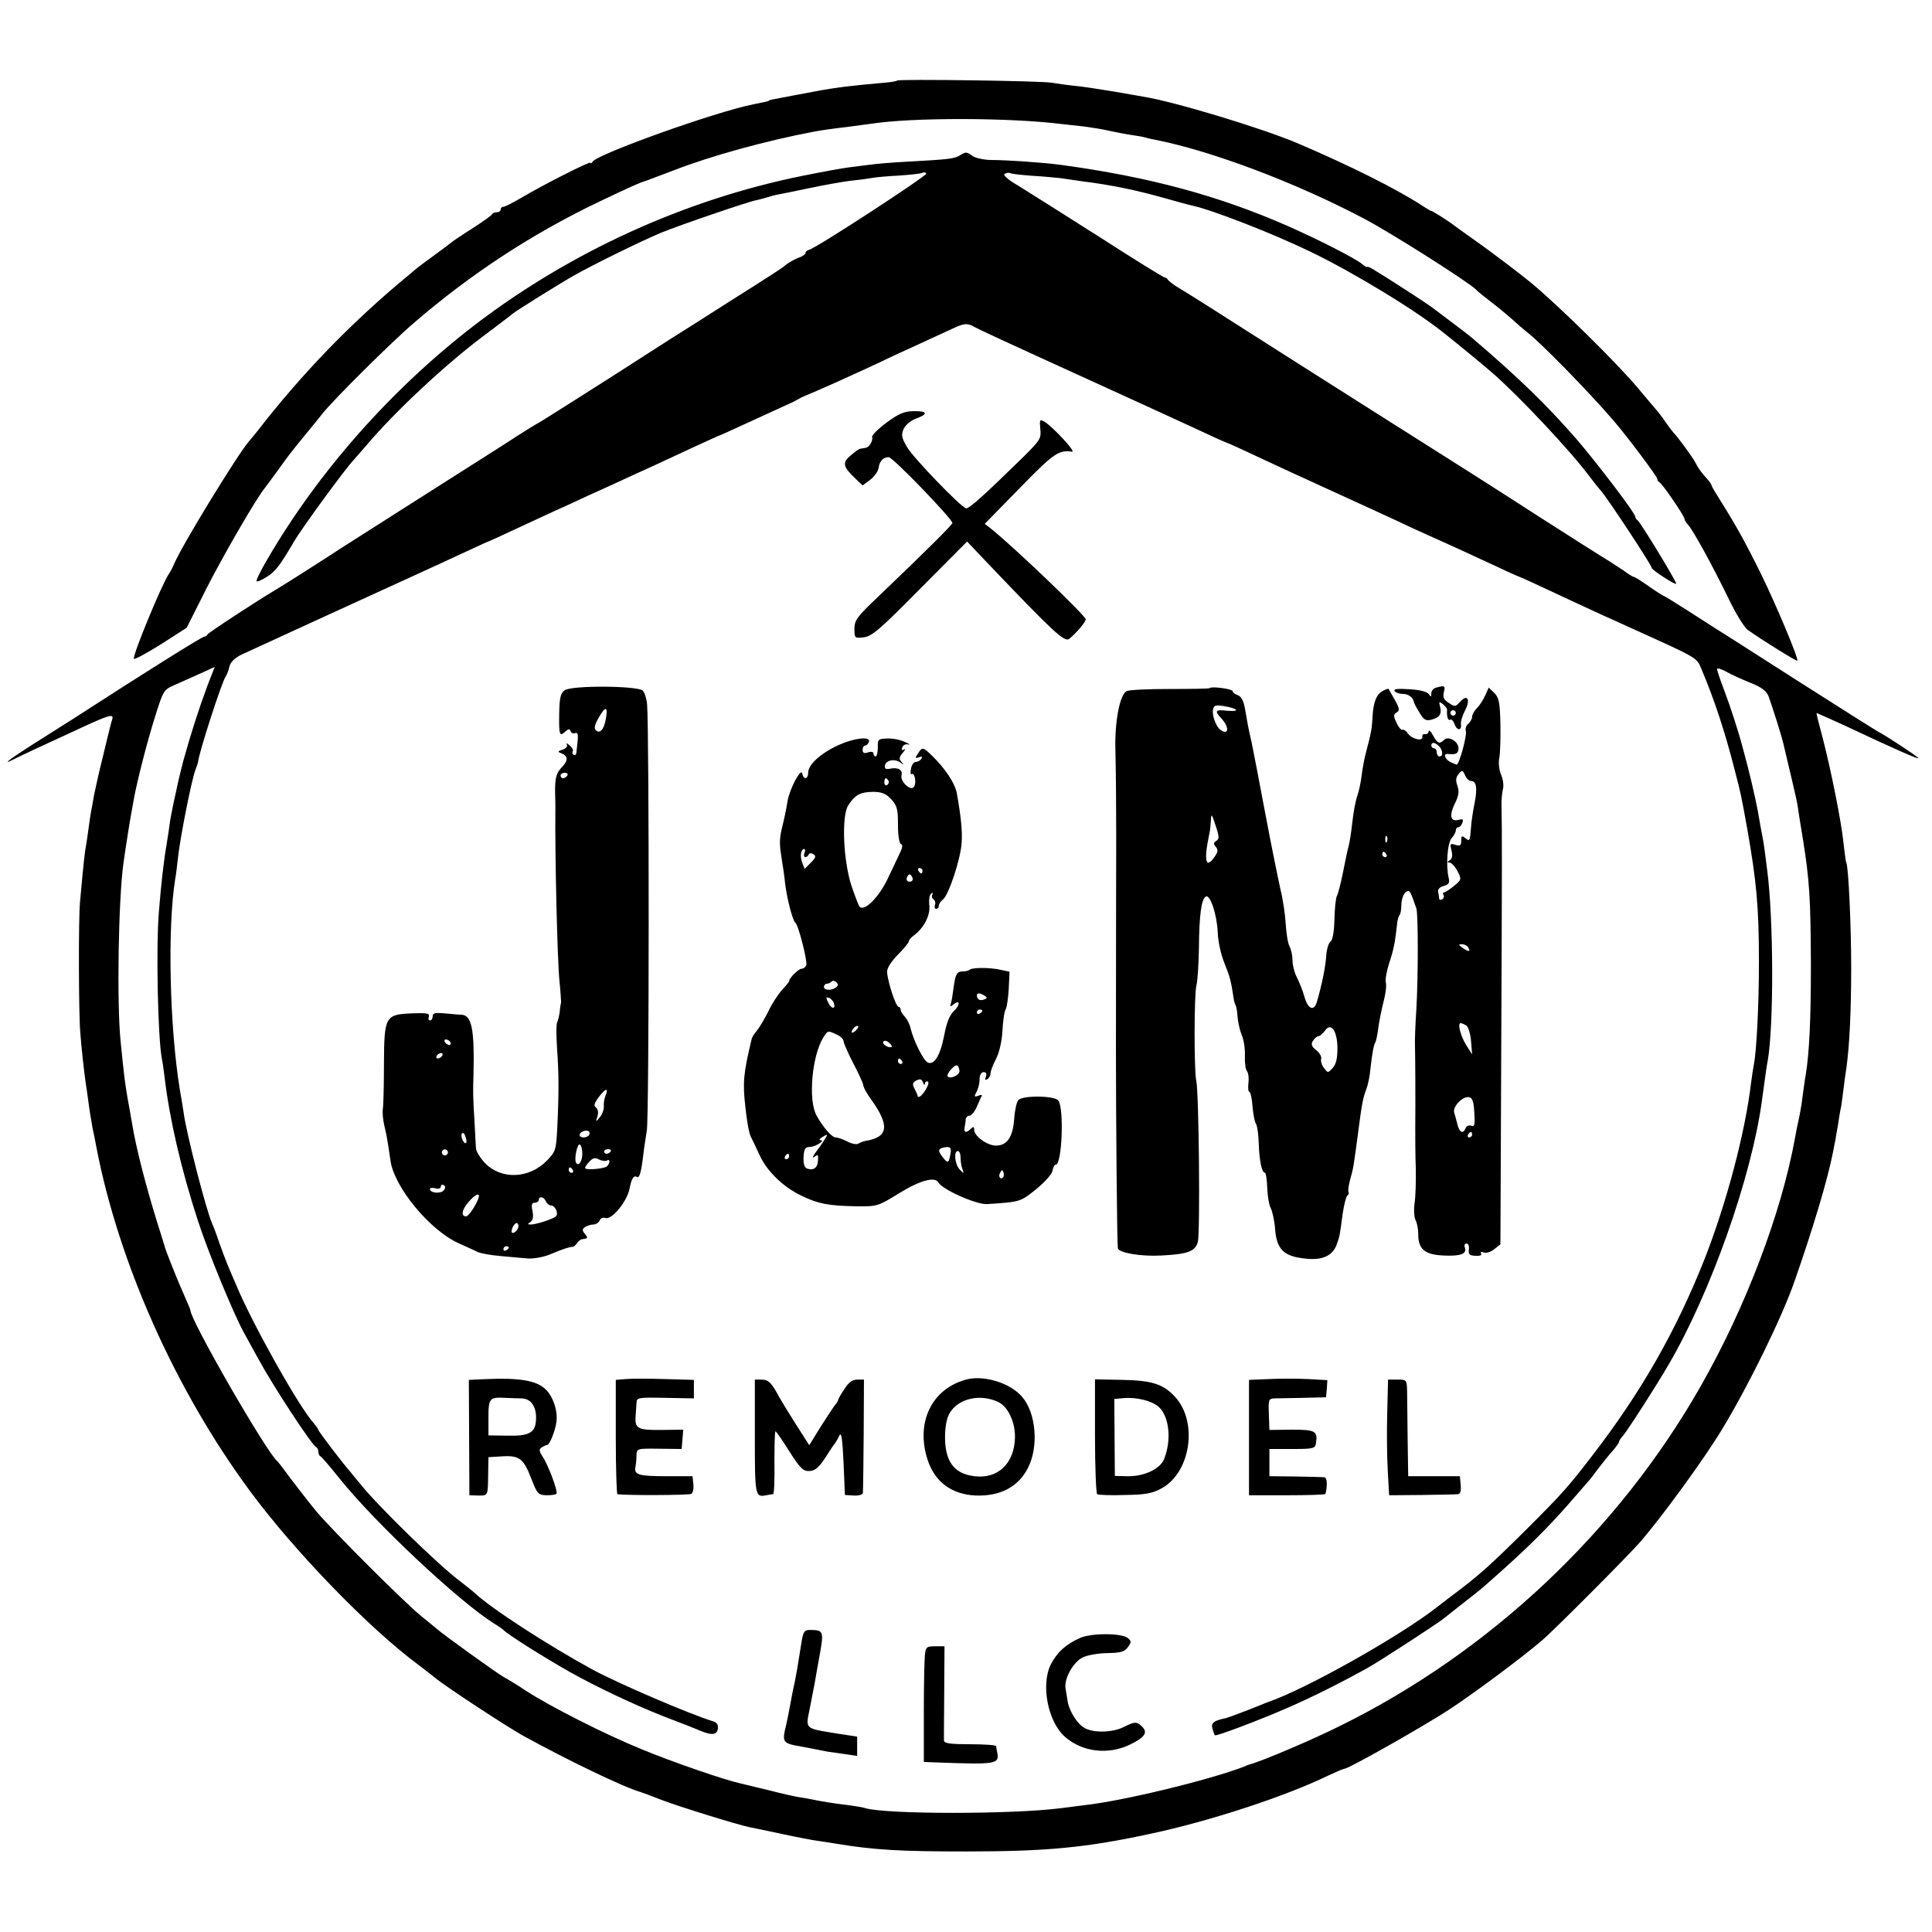 <?xml version="1.0" standalone="no"?>
<!DOCTYPE svg PUBLIC "-//W3C//DTD SVG 20010904//EN"
 "http://www.w3.org/TR/2001/REC-SVG-20010904/DTD/svg10.dtd">
<svg version="1.0" xmlns="http://www.w3.org/2000/svg"
 width="710pt" height="710pt" viewBox="0 0 710 710"
 preserveAspectRatio="xMidYMid meet">
<g transform="translate(0,710) scale(0.1,-0.1)"
fill="#000000" stroke="none">
<path d="M3297 6804 c-3 -3 -29 -7 -58 -9 -103 -9 -172 -17 -244 -31 -11 -2
-47 -9 -80 -15 -75 -14 -90 -17 -90 -19 0 -2 -15 -5 -55 -13 -138 -27 -572
-182 -592 -211 -4 -6 -8 -8 -8 -4 0 7 -174 -81 -258 -131 -29 -17 -57 -31 -62
-31 -6 0 -10 -4 -10 -10 0 -5 -6 -10 -14 -10 -8 0 -16 -3 -18 -8 -2 -4 -34
-27 -73 -52 -38 -24 -72 -47 -75 -50 -3 -3 -30 -23 -60 -45 -30 -22 -60 -44
-67 -50 -7 -5 -18 -15 -25 -21 -210 -172 -397 -365 -561 -577 -12 -15 -27 -33
-33 -40 -42 -49 -244 -379 -273 -447 -6 -14 -15 -32 -21 -40 -27 -41 -133
-298 -128 -311 2 -4 46 20 99 53 l95 61 73 145 c61 120 182 329 213 367 5 6
26 35 48 65 47 65 43 60 100 130 25 30 54 66 65 80 42 53 259 268 338 335 208
179 430 324 671 440 123 59 157 74 181 81 6 2 51 19 101 38 136 53 336 108
514 142 35 6 44 8 135 19 27 4 61 8 75 10 152 24 513 23 703 -1 18 -2 55 -6
82 -9 28 -4 69 -10 93 -16 23 -5 59 -12 80 -15 20 -3 45 -7 54 -10 9 -3 25 -6
35 -8 207 -41 514 -157 763 -288 101 -53 378 -229 413 -261 6 -7 32 -28 57
-47 25 -19 60 -48 78 -64 18 -17 42 -37 53 -46 50 -38 227 -219 319 -326 50
-58 160 -205 160 -213 0 -5 4 -11 8 -13 10 -4 92 -124 92 -134 0 -4 6 -15 14
-23 20 -23 89 -149 147 -268 27 -57 60 -110 72 -118 52 -37 179 -116 182 -113
6 6 -79 208 -133 318 -58 118 -96 185 -147 266 -19 30 -35 57 -35 60 0 3 -6
12 -12 19 -26 29 -36 42 -48 66 -12 22 -67 97 -80 109 -3 3 -17 21 -30 40 -13
19 -29 40 -35 46 -5 6 -35 41 -65 77 -74 89 -296 308 -395 389 -44 36 -125 97
-180 137 -55 39 -104 74 -110 79 -20 15 -70 46 -75 47 -3 0 -16 8 -30 17 -96
63 -272 151 -465 233 -133 56 -455 153 -565 170 -14 3 -65 11 -115 20 -49 8
-112 18 -140 20 -27 3 -63 8 -80 11 -38 7 -562 14 -568 8z"/>
<path d="M3526 6528 c-21 -12 -45 -14 -191 -22 -55 -3 -116 -8 -135 -11 -19
-2 -55 -7 -80 -10 -25 -3 -101 -17 -170 -31 -432 -87 -853 -279 -1205 -548
-306 -235 -576 -540 -764 -864 -24 -41 -41 -76 -38 -78 3 -3 20 5 39 17 31 20
47 41 98 128 29 50 190 270 220 301 8 9 30 34 48 55 101 120 290 297 431 402
53 40 101 76 106 81 17 13 167 107 220 137 71 41 249 128 325 160 69 28 319
114 352 120 11 2 28 7 38 10 10 3 27 8 38 10 11 2 62 12 113 23 52 11 119 23
149 27 30 3 68 8 84 11 16 3 62 7 103 9 41 3 79 7 83 10 5 3 11 2 14 -3 4 -7
-404 -274 -431 -280 -7 -2 -13 -7 -13 -12 0 -4 -8 -10 -17 -14 -18 -5 -54 -26
-63 -36 -3 -3 -86 -57 -185 -119 -99 -63 -202 -129 -230 -146 -284 -183 -472
-301 -484 -308 -9 -4 -67 -40 -128 -80 -62 -39 -213 -136 -335 -213 -123 -78
-243 -155 -267 -170 -24 -16 -51 -33 -60 -39 -8 -5 -47 -30 -86 -55 -39 -25
-78 -49 -88 -55 -71 -42 -253 -161 -255 -167 -2 -4 -8 -8 -12 -8 -8 0 -216
-130 -477 -299 -40 -25 -111 -70 -158 -100 -77 -49 -111 -75 -68 -53 10 5 43
21 73 35 30 14 95 44 145 67 137 64 155 70 147 45 -2 -5 -5 -17 -7 -25 -2 -8
-15 -60 -28 -115 -14 -55 -27 -116 -31 -135 -3 -19 -8 -44 -10 -55 -2 -11 -7
-40 -10 -65 -3 -25 -8 -55 -10 -68 -4 -20 -8 -51 -22 -207 -6 -62 -5 -413 1
-480 5 -64 14 -144 20 -185 2 -14 7 -45 10 -70 3 -25 10 -67 15 -95 6 -27 12
-59 14 -70 82 -426 291 -894 565 -1265 164 -222 439 -506 621 -640 18 -14 45
-34 59 -46 40 -33 260 -177 322 -212 162 -89 368 -189 434 -208 6 -2 42 -15
80 -30 66 -25 276 -90 320 -99 11 -2 65 -13 120 -25 55 -12 114 -23 130 -25
17 -2 46 -7 65 -10 144 -24 241 -29 480 -29 297 0 442 14 678 65 217 46 497
138 651 213 30 14 58 26 62 26 15 0 289 155 384 217 90 59 261 186 340 253 42
35 323 317 365 366 80 93 233 303 297 409 97 159 224 418 269 550 69 198 120
369 140 470 4 22 8 42 9 45 0 3 4 27 9 53 4 27 9 59 12 70 2 12 6 42 9 67 3
25 8 61 11 80 11 82 17 206 17 365 0 153 -10 372 -18 385 -2 3 -6 34 -10 70
-8 82 -48 278 -78 393 -13 48 -23 87 -21 87 1 0 44 -20 96 -43 202 -95 278
-128 278 -123 0 4 -126 87 -146 96 -6 3 -138 86 -293 185 -155 99 -289 185
-298 190 -9 6 -57 36 -106 68 -49 31 -90 57 -93 57 -2 0 -27 16 -54 35 -27 19
-52 35 -56 35 -3 0 -20 10 -37 23 -18 12 -41 27 -52 34 -33 20 -164 103 -265
168 -52 34 -162 104 -245 157 -495 313 -880 558 -950 603 -44 28 -98 62 -120
75 -22 13 -41 28 -43 32 -2 4 -7 8 -11 8 -5 0 -113 67 -242 150 -129 82 -262
166 -296 187 -40 23 -58 40 -51 44 7 4 16 5 20 3 4 -3 41 -7 81 -10 39 -2 88
-7 107 -9 19 -3 53 -8 75 -11 112 -14 203 -33 319 -66 38 -11 76 -21 85 -23
76 -16 298 -103 439 -171 164 -80 386 -215 491 -300 52 -41 150 -122 175 -144
100 -87 288 -288 356 -379 14 -19 33 -43 43 -54 26 -30 187 -274 187 -284 1
-8 90 -66 90 -58 0 10 -134 230 -142 233 -4 2 -8 8 -8 12 0 14 -140 197 -217
287 -111 127 -211 224 -383 371 -14 12 -89 69 -151 115 -22 16 -148 98 -209
135 -14 9 -26 14 -26 11 -1 -2 -10 3 -20 12 -25 20 -155 87 -273 139 -253 111
-508 180 -832 224 -56 8 -199 18 -254 18 -27 0 -59 7 -70 14 -23 17 -25 17
-49 2z m52 -628 c20 -11 86 -42 477 -220 160 -73 328 -150 373 -171 46 -22 86
-39 88 -39 1 0 45 -20 96 -44 51 -24 120 -56 153 -71 160 -73 409 -187 424
-195 9 -4 39 -18 66 -30 77 -34 152 -69 243 -111 46 -22 85 -39 86 -39 2 0 53
-23 112 -51 173 -81 203 -94 309 -142 232 -105 230 -103 247 -144 49 -116 87
-232 123 -373 23 -88 23 -90 45 -210 35 -198 44 -292 44 -495 0 -159 -9 -332
-19 -379 -2 -12 -7 -41 -10 -66 -22 -185 -91 -444 -172 -650 -104 -262 -233
-488 -412 -720 -90 -117 -110 -139 -241 -270 -135 -134 -179 -174 -285 -252
-5 -4 -23 -18 -40 -31 -135 -107 -485 -304 -625 -352 -3 -1 -14 -5 -25 -10
-49 -20 -121 -47 -130 -49 -44 -9 -56 -18 -49 -39 3 -12 7 -23 9 -24 3 -5 167
57 265 100 88 38 196 92 295 147 42 23 257 163 278 180 7 6 37 29 67 53 30 23
69 54 85 68 144 126 225 205 315 308 30 35 60 69 65 75 6 6 24 29 40 51 17 22
40 51 53 65 12 14 22 28 22 32 0 3 6 13 13 20 15 16 122 182 169 263 155 265
305 690 343 970 3 22 8 58 11 80 3 22 7 51 10 65 23 129 22 525 -2 705 -3 22
-7 54 -9 70 -2 17 -6 41 -9 55 -3 14 -10 54 -16 89 -10 53 -30 140 -55 231
-17 65 -47 156 -69 214 -14 37 -26 72 -26 77 0 5 15 1 33 -9 17 -10 57 -28 89
-41 41 -16 59 -30 67 -49 13 -35 50 -151 56 -180 7 -30 11 -47 30 -127 9 -38
19 -81 21 -95 2 -14 10 -68 19 -120 25 -155 29 -223 30 -465 0 -204 -6 -325
-19 -405 -3 -14 -7 -47 -11 -75 -3 -27 -10 -68 -15 -90 -5 -22 -11 -51 -13
-65 -50 -277 -181 -623 -348 -916 -304 -533 -774 -975 -1323 -1246 -106 -53
-290 -131 -336 -143 -3 -1 -12 -4 -20 -8 -125 -48 -440 -125 -585 -141 -27 -4
-66 -8 -86 -11 -178 -23 -640 -23 -719 0 -8 3 -32 7 -54 10 -59 7 -109 15
-136 21 -14 3 -37 7 -51 9 -14 2 -64 13 -110 25 -46 11 -95 23 -108 26 -56 12
-248 78 -362 125 -135 55 -338 158 -427 216 -31 21 -68 43 -81 50 -25 14 -228
160 -247 178 -6 5 -31 26 -55 45 -60 48 -324 312 -386 385 -27 33 -69 87 -94
120 -24 33 -46 62 -50 65 -41 35 -319 518 -319 554 0 3 -11 29 -24 58 -24 53
-70 169 -71 178 -1 3 -13 43 -28 90 -42 136 -77 271 -92 363 -3 18 -10 58 -16
90 -10 60 -12 72 -26 212 -14 140 -8 523 11 655 5 39 28 184 31 195 1 6 5 28
9 50 15 74 47 200 77 295 28 90 32 96 67 111 20 9 63 28 94 42 l57 26 -26 -67
c-32 -86 -62 -179 -89 -277 -5 -19 -14 -55 -19 -77 -3 -13 -10 -48 -17 -78 -6
-30 -13 -64 -14 -75 -1 -11 -7 -47 -12 -80 -10 -57 -20 -144 -28 -245 -11
-129 -4 -464 11 -542 3 -13 7 -43 10 -68 18 -151 60 -335 122 -525 36 -112
129 -338 168 -410 12 -22 37 -67 55 -100 52 -96 197 -318 212 -323 4 -2 8 -10
8 -17 0 -7 3 -15 8 -17 4 -2 36 -39 71 -83 131 -163 437 -450 566 -531 17 -10
32 -21 35 -24 16 -17 146 -99 245 -155 98 -55 242 -123 350 -165 61 -23 119
-46 130 -51 41 -17 60 -15 63 8 2 15 -3 23 -20 28 -84 26 -341 136 -438 188
-167 91 -377 227 -438 285 -8 7 -30 25 -50 40 -77 57 -298 272 -366 356 -17
21 -36 43 -41 50 -25 28 -115 146 -115 151 0 3 -8 14 -17 25 -52 55 -230 373
-286 510 -11 25 -25 59 -32 75 -7 17 -20 53 -30 80 -9 28 -21 59 -26 70 -22
50 -95 334 -104 405 -2 14 -8 52 -14 85 -38 233 -46 597 -17 775 3 14 7 52 11
85 8 71 49 279 63 315 5 14 10 27 10 30 1 27 87 295 102 315 4 6 10 21 13 35
4 17 20 32 44 44 36 17 558 256 668 306 28 13 92 42 143 66 52 24 95 44 97 44
1 0 45 20 96 44 52 24 119 55 149 69 30 13 84 38 120 55 36 16 115 52 175 80
61 27 154 71 208 96 55 25 100 46 102 46 2 0 47 21 102 46 54 25 114 52 133
61 19 8 42 19 50 24 8 5 22 12 30 15 40 16 163 71 270 121 41 20 111 52 155
72 44 20 96 44 115 53 42 20 55 21 78 8z"/>
<path d="M3258 5547 c-31 -23 -55 -47 -53 -53 4 -14 -11 -39 -25 -40 -5 -1
-14 -2 -18 -3 -5 0 -21 -12 -36 -25 -32 -26 -28 -42 18 -85 l26 -25 28 21 c15
11 29 31 31 44 3 24 17 39 37 39 15 0 233 -226 234 -242 0 -6 -89 -95 -272
-270 -78 -74 -88 -87 -88 -119 0 -34 1 -35 34 -31 30 3 61 30 207 178 l173
174 74 -78 c243 -255 284 -293 301 -280 25 20 61 62 61 72 0 13 -263 265 -348
333 l-23 18 130 133 c125 128 142 139 191 132 16 -2 -73 94 -103 111 -16 9
-17 6 -14 -27 4 -34 0 -41 -57 -98 -142 -139 -206 -198 -216 -194 -22 7 -193
185 -216 224 -21 36 -23 45 -13 68 7 15 27 31 46 38 45 16 42 28 -9 27 -34 0
-55 -9 -100 -42z"/>
<path d="M2075 4563 c-15 -10 -19 -28 -20 -88 -1 -77 1 -84 24 -62 10 9 15 9
18 0 2 -7 10 -10 17 -7 9 3 11 -5 9 -28 -2 -18 -4 -38 -5 -45 -1 -7 -5 -10
-10 -7 -5 3 -6 9 -3 14 3 4 -3 14 -12 21 -9 8 -14 9 -10 3 4 -7 -3 -15 -16
-19 -17 -5 -18 -8 -7 -12 27 -10 29 -26 8 -49 -24 -24 -29 -42 -28 -99 1 -22
1 -47 1 -55 -2 -163 7 -557 15 -635 4 -38 6 -74 6 -78 -1 -4 -4 -20 -5 -35 -2
-15 -6 -32 -9 -38 -4 -5 -4 -48 -1 -94 7 -97 7 -169 1 -293 -4 -83 -6 -89 -38
-122 -65 -67 -167 -71 -227 -10 -18 19 -34 44 -34 57 -1 13 -3 55 -5 93 -6 96
-6 112 -4 175 4 167 -6 219 -44 221 -11 0 -40 3 -63 5 -34 3 -43 1 -43 -11 0
-8 -4 -15 -10 -15 -5 0 -7 6 -4 14 4 12 -7 14 -60 12 -101 -4 -104 -10 -105
-187 0 -79 -2 -153 -4 -164 -2 -11 0 -38 5 -60 10 -42 11 -49 23 -130 13 -98
147 -259 253 -305 26 -12 56 -25 67 -31 11 -5 49 -12 85 -15 36 -3 81 -7 101
-9 20 -1 56 5 80 15 50 21 70 27 83 28 5 0 12 6 17 14 5 7 13 14 19 14 21 3
22 4 9 20 -10 13 -10 17 2 25 8 5 21 9 30 9 9 0 19 7 23 15 3 8 12 12 20 9 24
-9 81 61 90 109 6 34 15 49 26 42 10 -6 16 15 24 80 2 22 9 63 13 90 9 45 9
1478 1 1567 -2 21 -9 43 -16 50 -18 18 -263 20 -287 1z m151 -107 c-7 -38 -22
-54 -37 -39 -7 7 -2 23 12 47 25 43 34 41 25 -8z m-141 -206 c-3 -5 -10 -10
-16 -10 -5 0 -9 5 -9 10 0 6 7 10 16 10 8 0 12 -4 9 -10z m-430 -980 c3 -5 2
-10 -4 -10 -5 0 -13 5 -16 10 -3 6 -2 10 4 10 5 0 13 -4 16 -10z m-30 -50 c-3
-5 -11 -10 -16 -10 -6 0 -7 5 -4 10 3 6 11 10 16 10 6 0 7 -4 4 -10z m600
-147 c-4 -10 -7 -27 -6 -38 1 -11 -5 -29 -14 -40 -16 -20 -16 -19 -9 4 4 14 1
26 -6 31 -9 6 -6 16 11 39 24 32 37 35 24 4z m-60 -144 c-8 -12 -35 -12 -35 0
0 11 22 20 33 14 4 -2 5 -9 2 -14z m-452 -29 c-7 -8 -22 24 -16 34 4 5 10 1
13 -10 4 -10 6 -21 3 -24z m427 -40 c0 -28 -14 -48 -23 -33 -8 14 5 73 14 67
5 -3 9 -18 9 -34z m-496 -1 c-3 -5 -10 -7 -15 -3 -5 3 -7 10 -3 15 3 5 10 7
15 3 5 -3 7 -10 3 -15z m600 9 c-3 -4 -9 -8 -15 -8 -5 0 -9 4 -9 8 0 5 7 9 15
9 8 0 12 -4 9 -9z m-14 -33 c12 7 13 -6 2 -20 -7 -10 -82 -17 -82 -7 0 3 7 14
16 23 13 14 21 16 35 8 11 -5 24 -7 29 -4z m-125 -35 c3 -5 1 -10 -4 -10 -6 0
-11 5 -11 10 0 6 2 10 4 10 3 0 8 -4 11 -10z m-475 -75 c-11 -13 -50 -9 -50 5
0 5 9 6 20 3 12 -3 20 0 20 6 0 7 5 9 10 6 8 -5 8 -11 0 -20z m130 -20 c0 -17
-36 -75 -47 -75 -20 0 -16 25 10 54 20 23 37 33 37 21z m246 -20 c4 -8 12 -15
19 -15 15 0 29 -30 18 -40 -11 -10 -73 -30 -92 -30 -13 0 -13 2 -2 9 9 6 12
19 8 40 -5 23 -3 31 8 31 8 0 15 5 15 10 0 16 20 12 26 -5z m-103 -100 c-5
-13 -23 -22 -23 -11 0 15 14 35 21 31 4 -3 6 -12 2 -20z m-33 -69 c0 -3 -4 -8
-10 -11 -5 -3 -10 -1 -10 4 0 6 5 11 10 11 6 0 10 -2 10 -4z"/>
<path d="M4445 4571 c-3 -2 -68 -3 -147 -3 -78 0 -149 -3 -158 -8 -25 -13 -44
-114 -41 -215 2 -94 3 -188 3 -315 0 -92 -1 -436 -1 -785 0 -258 4 -709 7
-732 3 -17 83 -31 159 -27 99 5 125 15 135 50 9 33 4 555 -6 594 -8 35 -8 319
1 350 4 14 8 75 9 136 1 121 9 180 25 189 16 10 41 -65 44 -130 1 -34 12 -84
25 -115 20 -50 24 -66 33 -125 1 -11 5 -24 8 -30 3 -5 6 -25 7 -43 2 -19 8
-48 15 -65 8 -18 13 -52 12 -77 -1 -25 2 -51 8 -57 5 -7 7 -26 5 -43 -2 -16
-1 -31 3 -32 5 -2 10 -26 12 -54 2 -28 8 -57 13 -65 5 -8 9 -41 10 -74 2 -61
11 -105 23 -105 3 0 7 -25 8 -55 1 -30 7 -64 13 -75 6 -12 14 -47 16 -78 6
-76 34 -101 119 -108 56 -5 91 12 106 49 13 36 12 32 23 115 5 34 13 65 17 68
5 3 7 9 5 13 -3 4 0 25 6 47 12 43 12 45 28 164 15 117 19 135 31 167 6 15 13
48 15 73 7 62 12 88 18 99 3 4 8 28 11 52 3 24 12 68 19 96 8 29 12 62 9 72
-3 11 3 43 12 71 16 48 22 76 29 143 1 15 6 30 9 34 4 3 7 21 7 38 0 18 7 38
15 45 15 12 16 11 40 -58 7 -19 7 -252 0 -372 -4 -58 -6 -118 -5 -135 1 -30 2
-200 1 -305 0 -30 0 -95 2 -145 1 -49 -1 -108 -5 -130 -3 -22 -1 -48 4 -59 6
-10 10 -34 10 -52 0 -55 24 -75 93 -78 63 -3 87 6 78 30 -3 8 0 14 7 14 6 0
10 -10 8 -22 -2 -18 2 -22 24 -23 16 -1 25 2 21 8 -4 6 0 8 10 4 9 -3 26 2 38
12 l23 18 3 714 c3 687 3 807 1 894 -1 22 2 51 5 64 4 13 1 37 -7 55 -7 17
-10 45 -6 61 3 17 5 72 4 124 -2 79 -5 96 -22 114 l-21 20 -13 -29 c-7 -16
-21 -37 -30 -46 -10 -10 -18 -24 -18 -32 0 -7 -6 -19 -14 -26 -8 -6 -12 -18
-9 -26 5 -15 -24 -124 -34 -124 -2 0 -13 5 -24 10 -21 12 -26 32 -6 29 27 -3
37 2 37 21 0 25 -37 47 -53 31 -17 -17 -25 -13 -41 17 -8 15 -15 21 -16 14 0
-6 -6 -11 -12 -10 -7 2 -12 -3 -11 -9 4 -19 -37 -10 -53 11 -6 10 -16 16 -20
14 -5 -2 -15 10 -22 26 -11 22 -11 30 -2 36 15 9 15 14 -7 53 -10 17 -19 33
-20 35 -1 2 -10 -1 -21 -7 -24 -13 -35 -41 -38 -96 -2 -41 -5 -59 -24 -130 -6
-22 -13 -60 -16 -85 -3 -25 -10 -58 -16 -75 -6 -16 -14 -59 -18 -95 -4 -36
-10 -76 -14 -90 -4 -14 -13 -58 -21 -98 -8 -40 -18 -78 -22 -85 -4 -6 -8 -45
-9 -86 -1 -46 -7 -76 -14 -81 -7 -4 -14 -27 -16 -50 -2 -39 -16 -109 -34 -170
-10 -38 -33 -30 -46 16 -6 22 -19 55 -28 72 -9 17 -16 45 -16 62 0 17 -5 41
-11 52 -6 11 -12 48 -14 82 -2 34 -10 90 -19 126 -8 36 -34 162 -56 280 -22
118 -45 235 -50 260 -6 25 -12 54 -14 65 -2 11 -7 39 -11 62 -5 28 -14 44 -26
48 -11 4 -19 10 -19 15 0 8 -78 19 -85 11z m97 -79 c4 -4 -10 -6 -32 -4 -45 5
-48 0 -20 -30 29 -32 25 -62 -5 -40 -16 11 -32 55 -27 75 3 15 10 17 40 12 20
-3 40 -9 44 -13z m746 -134 c15 -15 16 -38 2 -38 -5 0 -10 7 -10 15 0 8 -4 15
-10 15 -5 0 -10 5 -10 10 0 14 13 13 28 -2z m117 -128 c21 0 25 -25 14 -82 -6
-29 -12 -69 -13 -88 -4 -52 -5 -53 -21 -40 -13 10 -15 9 -15 -9 0 -18 -4 -21
-21 -16 -20 7 -21 4 -15 -20 5 -19 3 -31 -6 -36 -10 -7 -10 -9 -1 -9 7 0 20
-14 29 -31 16 -31 15 -32 -13 -55 -15 -13 -32 -23 -36 -24 -5 0 -6 -4 -2 -9 3
-5 1 -12 -5 -16 -5 -3 -10 -3 -11 2 0 4 -2 16 -4 25 -2 10 6 18 20 22 19 5 23
11 19 29 -11 45 -5 130 11 147 8 9 15 22 15 28 0 7 4 12 9 12 5 0 12 7 15 16
5 13 2 15 -14 11 -30 -8 -35 16 -13 61 14 28 16 44 9 64 -7 20 -6 31 4 43 13
16 15 16 24 -4 5 -12 15 -21 21 -21z m-935 -220 c-11 -7 -11 -12 -2 -22 9 -11
8 -19 -4 -36 -33 -48 -41 -17 -20 83 3 11 5 34 6 50 1 27 3 25 17 -18 14 -41
14 -50 3 -57z m627 -2 c-3 -8 -6 -5 -6 6 -1 11 2 17 5 13 3 -3 4 -12 1 -19z
m-2 -48 c3 -5 1 -10 -4 -10 -6 0 -11 5 -11 10 0 6 2 10 4 10 3 0 8 -4 11 -10z
m300 -341 c11 -17 2 -18 -19 -3 -17 12 -17 14 -4 14 9 0 20 -5 23 -11z m-6
-288 c7 -5 15 -31 17 -57 l4 -49 -21 33 c-21 33 -34 82 -21 82 4 0 13 -4 21
-9z m-474 -84 c0 -36 -5 -58 -17 -71 -18 -20 -18 -20 -33 0 -8 10 -12 25 -10
32 3 8 -5 22 -17 32 -18 14 -21 23 -13 35 6 9 15 17 20 17 6 0 16 10 24 20 22
33 46 0 46 -65z m503 -236 c3 -45 1 -53 -11 -48 -9 3 -18 -1 -21 -9 -9 -23
-23 -16 -30 14 -4 15 -9 35 -12 44 -6 21 31 60 54 56 13 -2 18 -16 20 -57z
m-8 -81 c0 -5 -5 -10 -11 -10 -5 0 -7 5 -4 10 3 6 8 10 11 10 2 0 4 -4 4 -10z"/>
<path d="M5278 4573 c-10 -2 -18 -12 -18 -21 0 -14 -2 -14 -9 -3 -6 9 -33 16
-71 18 -43 3 -60 1 -55 -6 3 -6 17 -11 30 -11 21 0 38 -13 41 -30 0 -3 9 -20
20 -38 16 -27 23 -32 44 -27 31 8 39 21 32 49 -5 18 -3 19 11 8 9 -8 16 -17
15 -20 -2 -23 3 -42 11 -37 5 3 12 -4 16 -15 8 -25 27 -27 24 -2 -2 9 5 32 15
51 21 40 9 62 -18 32 -17 -19 -20 -19 -42 -4 -18 11 -22 21 -18 39 6 24 4 26
-28 17z m72 -93 c0 -5 -4 -10 -10 -10 -5 0 -10 5 -10 10 0 6 5 10 10 10 6 0
10 -4 10 -10z"/>
<path d="M3145 4383 c-84 -18 -175 -81 -175 -122 0 -25 -17 -28 -22 -3 -5 21
-47 -59 -54 -103 -6 -37 -11 -60 -22 -105 -8 -38 -8 -53 2 -115 4 -22 9 -58
11 -80 7 -58 28 -139 38 -146 11 -8 45 -141 40 -156 -3 -7 -10 -13 -17 -13
-11 0 -46 -34 -46 -46 0 -2 -12 -17 -26 -32 -14 -15 -37 -50 -50 -78 -14 -28
-33 -60 -42 -71 -9 -10 -19 -25 -20 -33 -30 -124 -33 -159 -23 -246 5 -51 14
-100 20 -111 5 -10 20 -40 32 -67 27 -60 87 -118 154 -150 62 -30 98 -37 200
-39 79 -1 81 0 156 46 79 49 134 64 147 42 15 -27 140 -82 179 -80 123 8 123
8 181 55 32 26 58 55 60 68 2 12 7 22 12 22 23 0 31 209 9 236 -15 18 -132 19
-147 1 -6 -7 -13 -38 -15 -70 -5 -66 -26 -97 -67 -97 -32 0 -80 35 -80 58 0
12 -3 13 -12 4 -17 -17 -27 -15 -23 6 2 9 4 23 4 30 1 6 7 12 14 12 7 0 19 15
27 33 7 17 15 35 18 40 2 4 -4 4 -13 0 -15 -5 -16 -3 -6 15 6 11 11 32 11 46
0 16 6 26 15 26 9 0 12 -6 8 -17 -4 -11 -3 -14 5 -9 7 4 12 14 12 21 0 8 9 32
20 53 12 23 22 65 24 105 2 36 7 71 12 78 4 7 9 41 11 75 l3 63 -33 7 c-39 9
-105 9 -114 0 -3 -3 -14 -6 -24 -6 -23 0 -28 -9 -35 -62 -3 -24 -7 -49 -10
-57 -3 -11 -1 -11 9 -3 25 21 27 0 3 -23 -16 -15 -27 -42 -36 -89 -14 -73 -36
-111 -60 -101 -16 6 -53 81 -64 127 -3 15 -13 33 -21 42 -8 8 -15 19 -15 25 0
6 -4 11 -8 11 -10 0 -42 98 -42 130 0 13 17 39 40 62 22 22 40 44 40 49 0 4 8
14 18 21 38 28 62 76 57 112 -2 20 1 38 7 42 6 4 8 3 4 -4 -3 -6 -1 -14 5 -17
5 -4 8 -13 5 -21 -3 -8 -1 -14 4 -14 6 0 10 5 10 11 0 7 7 17 15 23 21 16 65
148 69 209 3 45 -3 99 -18 183 -7 36 -42 89 -90 136 -34 33 -37 34 -53 8 -11
-16 -10 -18 4 -13 11 4 14 3 9 -5 -4 -7 -13 -12 -20 -12 -8 0 -16 -11 -18 -25
-3 -13 -2 -22 2 -20 11 7 19 -31 9 -46 -11 -19 -52 19 -46 42 5 20 -12 30 -43
24 -15 -3 -20 0 -18 12 4 20 37 26 58 10 12 -9 13 -9 3 3 -10 11 -9 18 5 34 9
11 11 16 5 12 -9 -5 -11 -2 -7 8 3 8 13 13 22 10 9 -2 4 2 -12 9 -16 8 -45 14
-65 13 -34 -1 -36 -3 -35 -33 0 -18 -4 -33 -8 -33 -4 0 -8 5 -8 11 0 6 -9 8
-20 4 -14 -5 -20 -2 -20 9 0 9 4 16 9 16 5 0 11 6 14 13 5 13 -13 17 -48 10z
m120 -152 c3 -5 1 -12 -5 -16 -5 -3 -10 1 -10 9 0 18 6 21 15 7z m10 -68 c22
-24 25 -37 25 -95 0 -39 5 -68 11 -70 7 -2 6 -13 -4 -33 -8 -17 -29 -61 -47
-99 -32 -65 -84 -117 -101 -98 -4 4 -17 39 -30 77 -30 92 -37 256 -12 295 25
39 44 49 90 50 33 0 48 -6 68 -27z m-319 -198 c-3 -8 -1 -15 3 -15 5 0 11 4
13 10 2 5 9 6 17 1 11 -7 9 -13 -9 -31 l-23 -23 -9 23 c-9 24 -5 50 8 50 3 0
4 -7 0 -15z m434 -65 c0 -5 -2 -10 -4 -10 -3 0 -8 5 -11 10 -3 6 -1 10 4 10 6
0 11 -4 11 -10z m-41 -39 c-15 -5 -22 6 -14 19 6 9 10 9 16 -1 5 -8 4 -15 -2
-18z m-279 -391 c-18 -12 -44 -9 -42 5 1 6 6 10 11 10 5 0 13 3 17 8 4 4 12 3
18 -3 8 -8 6 -14 -4 -20z m548 -29 c11 -7 11 -9 -1 -14 -16 -6 -27 0 -27 15 0
10 11 10 28 -1z m-554 -26 c9 -25 -9 -24 -20 0 -9 18 -9 22 2 18 7 -2 15 -11
18 -18z m546 -29 c0 -3 -4 -8 -10 -11 -5 -3 -10 -1 -10 4 0 6 5 11 10 11 6 0
10 -2 10 -4z m-462 -70 c-7 -8 -15 -12 -17 -11 -5 6 10 25 20 25 5 0 4 -6 -3
-14z m-73 -18 c14 -6 25 -17 25 -24 0 -7 16 -43 35 -80 20 -38 37 -75 38 -84
1 -8 14 -31 28 -50 70 -97 64 -140 -22 -153 -8 -2 -19 -6 -25 -10 -7 -4 -25 0
-40 8 -16 8 -35 15 -43 15 -14 0 -46 37 -70 80 -32 57 -17 221 25 288 17 26
16 25 49 10z m202 -45 c-8 -7 -37 9 -31 19 3 5 12 4 20 -3 8 -6 13 -14 11 -16z
m38 -53 c3 -5 1 -10 -4 -10 -6 0 -11 5 -11 10 0 6 2 10 4 10 3 0 8 -4 11 -10z
m211 -35 c2 -15 -33 -32 -43 -21 -4 3 2 15 12 26 19 21 27 20 31 -5z m-127
-47 c1 7 6 10 11 7 10 -6 -22 -57 -34 -56 -3 1 -5 2 -4 4 1 1 -4 12 -10 24
-10 18 -9 24 5 32 14 7 20 6 25 -7 4 -10 7 -12 7 -4z m-365 -200 c-4 -7 -18
-29 -33 -48 -14 -19 -18 -29 -9 -22 14 11 16 9 14 -13 -1 -27 -17 -38 -41 -29
-9 4 -13 18 -12 42 2 31 6 37 24 37 21 1 58 25 38 25 -6 0 -3 5 5 10 20 13 23
12 14 -2z m458 -63 c-5 -30 -10 -31 -28 -7 -18 23 -17 30 4 35 25 5 30 0 24
-28z m38 -9 c0 -13 3 -33 7 -43 6 -17 6 -17 -10 -1 -18 18 -23 68 -7 68 6 0
10 -11 10 -24z m-630 4 c0 -5 -5 -10 -11 -10 -5 0 -7 5 -4 10 3 6 8 10 11 10
2 0 4 -4 4 -10z m786 -77 c-10 -10 -19 5 -10 18 6 11 8 11 12 0 2 -7 1 -15 -2
-18z"/>
<path d="M1789 2032 l-66 -3 1 -212 1 -212 33 -1 c36 0 35 -2 36 81 l1 60 50
3 c64 4 79 -8 108 -83 21 -55 25 -59 56 -60 18 0 34 2 36 6 6 8 -30 105 -51
136 -13 21 -14 27 -3 34 8 5 17 9 20 9 9 0 30 53 34 86 5 42 -14 96 -43 121
-33 30 -97 40 -213 35z m128 -71 c33 -1 53 -28 53 -70 0 -55 -21 -69 -105 -67
l-70 1 0 65 c0 72 4 76 62 73 21 -1 48 -2 60 -2z"/>
<path d="M2299 2032 l-36 -3 0 -210 c0 -115 3 -209 6 -210 30 -5 263 -4 271 1
7 4 10 20 8 36 l-3 29 -95 0 c-102 0 -120 5 -115 33 2 9 4 29 4 43 1 26 1 26
84 25 l82 -1 3 36 3 35 -81 -1 c-87 -1 -98 5 -94 53 1 12 2 32 3 45 1 21 3 22
106 20 l105 -2 0 34 0 34 -107 3 c-60 2 -124 2 -144 0z"/>
<path d="M3550 2030 c-126 -34 -186 -158 -141 -295 27 -82 89 -127 177 -131
89 -3 155 31 191 100 41 79 31 203 -21 263 -44 51 -141 81 -206 63z m118 -82
c36 -17 62 -72 62 -128 -1 -97 -62 -156 -149 -145 -77 9 -110 57 -108 152 2
45 8 69 23 89 35 47 110 61 172 32z"/>
<path d="M4663 2032 l-73 -3 0 -212 0 -212 140 0 c77 0 141 2 141 5 8 33 6 60
-4 61 -7 1 -55 2 -107 3 l-95 1 0 50 0 50 84 0 c76 0 84 2 87 20 7 46 -1 51
-88 51 l-83 -1 -2 58 c-2 53 -1 57 20 58 12 0 60 1 106 2 l84 2 3 32 2 31 -71
4 c-40 2 -105 2 -144 0z"/>
<path d="M2774 1820 c0 -218 1 -223 42 -215 11 2 22 4 25 4 4 1 6 53 5 116 0
63 1 115 4 115 3 -1 26 -34 51 -74 40 -63 51 -73 74 -72 20 1 34 13 56 46 16
25 32 50 37 55 4 6 12 19 17 30 7 14 11 -14 15 -100 l5 -119 33 -2 c17 -1 33
3 33 10 1 6 2 102 3 214 l1 202 -25 0 c-18 0 -32 -11 -47 -35 -13 -19 -23 -37
-23 -40 0 -3 -5 -11 -11 -18 -6 -7 -29 -43 -53 -80 l-42 -68 -50 78 c-27 43
-54 87 -60 98 -28 53 -40 65 -65 65 l-25 0 0 -210z"/>
<path d="M4024 1823 c0 -114 4 -211 8 -214 5 -3 51 -5 102 -3 78 1 101 6 136
25 107 60 133 246 47 337 -43 46 -85 59 -192 61 l-101 2 0 -208z m235 106 c38
-35 47 -121 19 -191 -14 -36 -73 -64 -133 -63 l-48 1 -1 141 -1 142 35 3 c48
4 104 -10 129 -33z"/>
<path d="M5098 1908 c-2 -68 -1 -163 2 -213 l5 -90 120 1 c66 1 126 2 133 3 9
1 12 12 10 33 l-3 33 -95 0 -95 0 -2 135 c-1 74 -2 154 -2 178 -1 41 -2 42
-35 42 l-35 0 -3 -122z"/>
<path d="M2946 1068 c-4 -24 -9 -54 -11 -68 -2 -14 -8 -50 -14 -80 -7 -30 -14
-68 -17 -85 -3 -16 -9 -48 -14 -70 -17 -71 -17 -71 63 -85 39 -8 79 -15 87
-17 8 -1 36 -5 63 -9 l47 -7 0 36 0 35 -72 11 c-123 20 -118 15 -102 93 7 35
15 77 18 93 3 17 11 65 19 107 15 84 13 88 -38 88 -19 0 -23 -7 -29 -42z"/>
<path d="M3970 1081 c-54 -24 -85 -53 -108 -97 -38 -75 -11 -212 52 -267 64
-56 159 -67 239 -28 55 27 66 44 44 66 -20 19 -26 19 -68 -2 -40 -20 -109 -22
-142 -4 -27 14 -56 60 -63 96 -2 14 -6 36 -8 49 -7 37 30 102 67 117 17 7 57
14 89 14 47 1 61 5 73 22 13 18 13 22 0 33 -22 19 -134 19 -175 1z"/>
<path d="M3399 1018 c-2 -18 -4 -114 -4 -213 l0 -180 50 -2 c215 -8 228 -6
220 36 -2 9 -4 19 -4 24 -1 4 -44 7 -96 7 -69 0 -95 3 -96 13 0 6 0 87 1 180
l1 167 -34 0 c-32 0 -35 -3 -38 -32z"/>
</g>
</svg>
